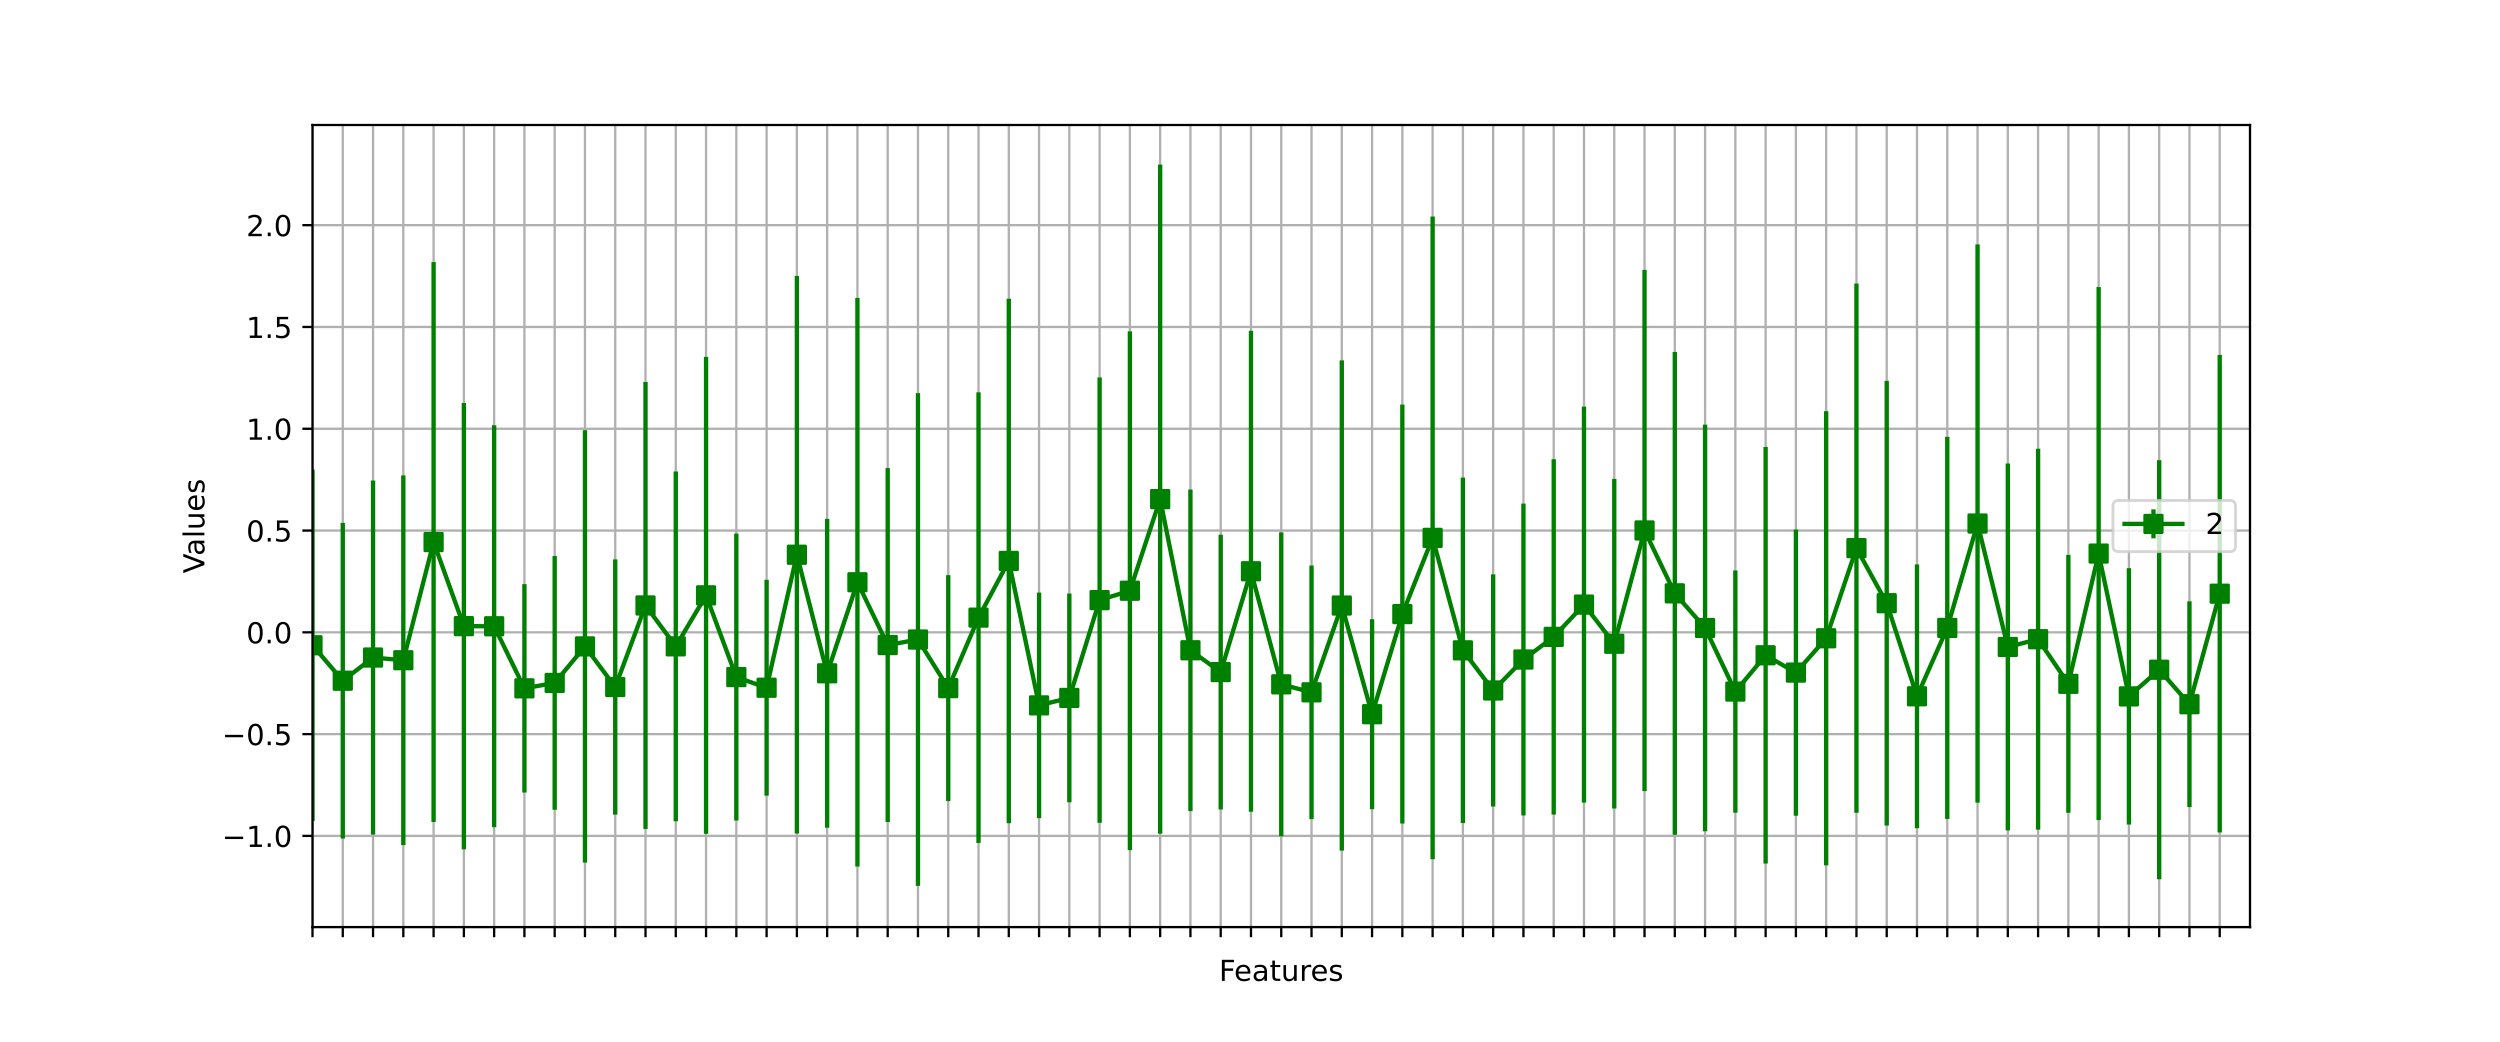 <?xml version="1.0" encoding="utf-8" standalone="no"?>
<!DOCTYPE svg PUBLIC "-//W3C//DTD SVG 1.1//EN"
  "http://www.w3.org/Graphics/SVG/1.1/DTD/svg11.dtd">
<!-- Created with matplotlib (https://matplotlib.org/) -->
<svg height="360pt" version="1.1" viewBox="0 0 864 360" width="864pt" xmlns="http://www.w3.org/2000/svg" xmlns:xlink="http://www.w3.org/1999/xlink">
 <defs>
  <style type="text/css">*{stroke-linecap:butt;stroke-linejoin:round;}</style>
 </defs>
 <g id="figure_1">
  <g id="patch_1">
   <path d="M 0 360 
L 864 360 
L 864 0 
L 0 0 
z
" style="fill:#ffffff;"/>
  </g>
  <g id="axes_1">
   <g id="patch_2">
    <path d="M 108 320.4 
L 777.6 320.4 
L 777.6 43.2 
L 108 43.2 
z
" style="fill:#ffffff;"/>
   </g>
   <g id="matplotlib.axis_1">
    <g id="xtick_1">
     <g id="line2d_1">
      <path clip-path="url(#pa541494c2a)" d="M 108 320.4 
L 108 43.2 
" style="fill:none;stroke:#b0b0b0;stroke-linecap:square;stroke-width:0.8;"/>
     </g>
     <g id="line2d_2">
      <defs>
       <path d="M 0 0 
L 0 3.5 
" id="m2382227399" style="stroke:#000000;stroke-width:0.8;"/>
      </defs>
      <g>
       <use style="stroke:#000000;stroke-width:0.8;" x="108" xlink:href="#m2382227399" y="320.4"/>
      </g>
     </g>
    </g>
    <g id="xtick_2">
     <g id="line2d_3">
      <path clip-path="url(#pa541494c2a)" d="M 118.463 320.4 
L 118.463 43.2 
" style="fill:none;stroke:#b0b0b0;stroke-linecap:square;stroke-width:0.8;"/>
     </g>
     <g id="line2d_4">
      <g>
       <use style="stroke:#000000;stroke-width:0.8;" x="118.463" xlink:href="#m2382227399" y="320.4"/>
      </g>
     </g>
    </g>
    <g id="xtick_3">
     <g id="line2d_5">
      <path clip-path="url(#pa541494c2a)" d="M 128.925 320.4 
L 128.925 43.2 
" style="fill:none;stroke:#b0b0b0;stroke-linecap:square;stroke-width:0.8;"/>
     </g>
     <g id="line2d_6">
      <g>
       <use style="stroke:#000000;stroke-width:0.8;" x="128.925" xlink:href="#m2382227399" y="320.4"/>
      </g>
     </g>
    </g>
    <g id="xtick_4">
     <g id="line2d_7">
      <path clip-path="url(#pa541494c2a)" d="M 139.387 320.4 
L 139.387 43.2 
" style="fill:none;stroke:#b0b0b0;stroke-linecap:square;stroke-width:0.8;"/>
     </g>
     <g id="line2d_8">
      <g>
       <use style="stroke:#000000;stroke-width:0.8;" x="139.387" xlink:href="#m2382227399" y="320.4"/>
      </g>
     </g>
    </g>
    <g id="xtick_5">
     <g id="line2d_9">
      <path clip-path="url(#pa541494c2a)" d="M 149.85 320.4 
L 149.85 43.2 
" style="fill:none;stroke:#b0b0b0;stroke-linecap:square;stroke-width:0.8;"/>
     </g>
     <g id="line2d_10">
      <g>
       <use style="stroke:#000000;stroke-width:0.8;" x="149.85" xlink:href="#m2382227399" y="320.4"/>
      </g>
     </g>
    </g>
    <g id="xtick_6">
     <g id="line2d_11">
      <path clip-path="url(#pa541494c2a)" d="M 160.312 320.4 
L 160.312 43.2 
" style="fill:none;stroke:#b0b0b0;stroke-linecap:square;stroke-width:0.8;"/>
     </g>
     <g id="line2d_12">
      <g>
       <use style="stroke:#000000;stroke-width:0.8;" x="160.312" xlink:href="#m2382227399" y="320.4"/>
      </g>
     </g>
    </g>
    <g id="xtick_7">
     <g id="line2d_13">
      <path clip-path="url(#pa541494c2a)" d="M 170.775 320.4 
L 170.775 43.2 
" style="fill:none;stroke:#b0b0b0;stroke-linecap:square;stroke-width:0.8;"/>
     </g>
     <g id="line2d_14">
      <g>
       <use style="stroke:#000000;stroke-width:0.8;" x="170.775" xlink:href="#m2382227399" y="320.4"/>
      </g>
     </g>
    </g>
    <g id="xtick_8">
     <g id="line2d_15">
      <path clip-path="url(#pa541494c2a)" d="M 181.238 320.4 
L 181.238 43.2 
" style="fill:none;stroke:#b0b0b0;stroke-linecap:square;stroke-width:0.8;"/>
     </g>
     <g id="line2d_16">
      <g>
       <use style="stroke:#000000;stroke-width:0.8;" x="181.238" xlink:href="#m2382227399" y="320.4"/>
      </g>
     </g>
    </g>
    <g id="xtick_9">
     <g id="line2d_17">
      <path clip-path="url(#pa541494c2a)" d="M 191.7 320.4 
L 191.7 43.2 
" style="fill:none;stroke:#b0b0b0;stroke-linecap:square;stroke-width:0.8;"/>
     </g>
     <g id="line2d_18">
      <g>
       <use style="stroke:#000000;stroke-width:0.8;" x="191.7" xlink:href="#m2382227399" y="320.4"/>
      </g>
     </g>
    </g>
    <g id="xtick_10">
     <g id="line2d_19">
      <path clip-path="url(#pa541494c2a)" d="M 202.162 320.4 
L 202.162 43.2 
" style="fill:none;stroke:#b0b0b0;stroke-linecap:square;stroke-width:0.8;"/>
     </g>
     <g id="line2d_20">
      <g>
       <use style="stroke:#000000;stroke-width:0.8;" x="202.162" xlink:href="#m2382227399" y="320.4"/>
      </g>
     </g>
    </g>
    <g id="xtick_11">
     <g id="line2d_21">
      <path clip-path="url(#pa541494c2a)" d="M 212.625 320.4 
L 212.625 43.2 
" style="fill:none;stroke:#b0b0b0;stroke-linecap:square;stroke-width:0.8;"/>
     </g>
     <g id="line2d_22">
      <g>
       <use style="stroke:#000000;stroke-width:0.8;" x="212.625" xlink:href="#m2382227399" y="320.4"/>
      </g>
     </g>
    </g>
    <g id="xtick_12">
     <g id="line2d_23">
      <path clip-path="url(#pa541494c2a)" d="M 223.088 320.4 
L 223.088 43.2 
" style="fill:none;stroke:#b0b0b0;stroke-linecap:square;stroke-width:0.8;"/>
     </g>
     <g id="line2d_24">
      <g>
       <use style="stroke:#000000;stroke-width:0.8;" x="223.088" xlink:href="#m2382227399" y="320.4"/>
      </g>
     </g>
    </g>
    <g id="xtick_13">
     <g id="line2d_25">
      <path clip-path="url(#pa541494c2a)" d="M 233.55 320.4 
L 233.55 43.2 
" style="fill:none;stroke:#b0b0b0;stroke-linecap:square;stroke-width:0.8;"/>
     </g>
     <g id="line2d_26">
      <g>
       <use style="stroke:#000000;stroke-width:0.8;" x="233.55" xlink:href="#m2382227399" y="320.4"/>
      </g>
     </g>
    </g>
    <g id="xtick_14">
     <g id="line2d_27">
      <path clip-path="url(#pa541494c2a)" d="M 244.012 320.4 
L 244.012 43.2 
" style="fill:none;stroke:#b0b0b0;stroke-linecap:square;stroke-width:0.8;"/>
     </g>
     <g id="line2d_28">
      <g>
       <use style="stroke:#000000;stroke-width:0.8;" x="244.012" xlink:href="#m2382227399" y="320.4"/>
      </g>
     </g>
    </g>
    <g id="xtick_15">
     <g id="line2d_29">
      <path clip-path="url(#pa541494c2a)" d="M 254.475 320.4 
L 254.475 43.2 
" style="fill:none;stroke:#b0b0b0;stroke-linecap:square;stroke-width:0.8;"/>
     </g>
     <g id="line2d_30">
      <g>
       <use style="stroke:#000000;stroke-width:0.8;" x="254.475" xlink:href="#m2382227399" y="320.4"/>
      </g>
     </g>
    </g>
    <g id="xtick_16">
     <g id="line2d_31">
      <path clip-path="url(#pa541494c2a)" d="M 264.938 320.4 
L 264.938 43.2 
" style="fill:none;stroke:#b0b0b0;stroke-linecap:square;stroke-width:0.8;"/>
     </g>
     <g id="line2d_32">
      <g>
       <use style="stroke:#000000;stroke-width:0.8;" x="264.938" xlink:href="#m2382227399" y="320.4"/>
      </g>
     </g>
    </g>
    <g id="xtick_17">
     <g id="line2d_33">
      <path clip-path="url(#pa541494c2a)" d="M 275.4 320.4 
L 275.4 43.2 
" style="fill:none;stroke:#b0b0b0;stroke-linecap:square;stroke-width:0.8;"/>
     </g>
     <g id="line2d_34">
      <g>
       <use style="stroke:#000000;stroke-width:0.8;" x="275.4" xlink:href="#m2382227399" y="320.4"/>
      </g>
     </g>
    </g>
    <g id="xtick_18">
     <g id="line2d_35">
      <path clip-path="url(#pa541494c2a)" d="M 285.863 320.4 
L 285.863 43.2 
" style="fill:none;stroke:#b0b0b0;stroke-linecap:square;stroke-width:0.8;"/>
     </g>
     <g id="line2d_36">
      <g>
       <use style="stroke:#000000;stroke-width:0.8;" x="285.863" xlink:href="#m2382227399" y="320.4"/>
      </g>
     </g>
    </g>
    <g id="xtick_19">
     <g id="line2d_37">
      <path clip-path="url(#pa541494c2a)" d="M 296.325 320.4 
L 296.325 43.2 
" style="fill:none;stroke:#b0b0b0;stroke-linecap:square;stroke-width:0.8;"/>
     </g>
     <g id="line2d_38">
      <g>
       <use style="stroke:#000000;stroke-width:0.8;" x="296.325" xlink:href="#m2382227399" y="320.4"/>
      </g>
     </g>
    </g>
    <g id="xtick_20">
     <g id="line2d_39">
      <path clip-path="url(#pa541494c2a)" d="M 306.788 320.4 
L 306.788 43.2 
" style="fill:none;stroke:#b0b0b0;stroke-linecap:square;stroke-width:0.8;"/>
     </g>
     <g id="line2d_40">
      <g>
       <use style="stroke:#000000;stroke-width:0.8;" x="306.788" xlink:href="#m2382227399" y="320.4"/>
      </g>
     </g>
    </g>
    <g id="xtick_21">
     <g id="line2d_41">
      <path clip-path="url(#pa541494c2a)" d="M 317.25 320.4 
L 317.25 43.2 
" style="fill:none;stroke:#b0b0b0;stroke-linecap:square;stroke-width:0.8;"/>
     </g>
     <g id="line2d_42">
      <g>
       <use style="stroke:#000000;stroke-width:0.8;" x="317.25" xlink:href="#m2382227399" y="320.4"/>
      </g>
     </g>
    </g>
    <g id="xtick_22">
     <g id="line2d_43">
      <path clip-path="url(#pa541494c2a)" d="M 327.712 320.4 
L 327.712 43.2 
" style="fill:none;stroke:#b0b0b0;stroke-linecap:square;stroke-width:0.8;"/>
     </g>
     <g id="line2d_44">
      <g>
       <use style="stroke:#000000;stroke-width:0.8;" x="327.712" xlink:href="#m2382227399" y="320.4"/>
      </g>
     </g>
    </g>
    <g id="xtick_23">
     <g id="line2d_45">
      <path clip-path="url(#pa541494c2a)" d="M 338.175 320.4 
L 338.175 43.2 
" style="fill:none;stroke:#b0b0b0;stroke-linecap:square;stroke-width:0.8;"/>
     </g>
     <g id="line2d_46">
      <g>
       <use style="stroke:#000000;stroke-width:0.8;" x="338.175" xlink:href="#m2382227399" y="320.4"/>
      </g>
     </g>
    </g>
    <g id="xtick_24">
     <g id="line2d_47">
      <path clip-path="url(#pa541494c2a)" d="M 348.637 320.4 
L 348.637 43.2 
" style="fill:none;stroke:#b0b0b0;stroke-linecap:square;stroke-width:0.8;"/>
     </g>
     <g id="line2d_48">
      <g>
       <use style="stroke:#000000;stroke-width:0.8;" x="348.637" xlink:href="#m2382227399" y="320.4"/>
      </g>
     </g>
    </g>
    <g id="xtick_25">
     <g id="line2d_49">
      <path clip-path="url(#pa541494c2a)" d="M 359.1 320.4 
L 359.1 43.2 
" style="fill:none;stroke:#b0b0b0;stroke-linecap:square;stroke-width:0.8;"/>
     </g>
     <g id="line2d_50">
      <g>
       <use style="stroke:#000000;stroke-width:0.8;" x="359.1" xlink:href="#m2382227399" y="320.4"/>
      </g>
     </g>
    </g>
    <g id="xtick_26">
     <g id="line2d_51">
      <path clip-path="url(#pa541494c2a)" d="M 369.562 320.4 
L 369.562 43.2 
" style="fill:none;stroke:#b0b0b0;stroke-linecap:square;stroke-width:0.8;"/>
     </g>
     <g id="line2d_52">
      <g>
       <use style="stroke:#000000;stroke-width:0.8;" x="369.562" xlink:href="#m2382227399" y="320.4"/>
      </g>
     </g>
    </g>
    <g id="xtick_27">
     <g id="line2d_53">
      <path clip-path="url(#pa541494c2a)" d="M 380.025 320.4 
L 380.025 43.2 
" style="fill:none;stroke:#b0b0b0;stroke-linecap:square;stroke-width:0.8;"/>
     </g>
     <g id="line2d_54">
      <g>
       <use style="stroke:#000000;stroke-width:0.8;" x="380.025" xlink:href="#m2382227399" y="320.4"/>
      </g>
     </g>
    </g>
    <g id="xtick_28">
     <g id="line2d_55">
      <path clip-path="url(#pa541494c2a)" d="M 390.488 320.4 
L 390.488 43.2 
" style="fill:none;stroke:#b0b0b0;stroke-linecap:square;stroke-width:0.8;"/>
     </g>
     <g id="line2d_56">
      <g>
       <use style="stroke:#000000;stroke-width:0.8;" x="390.488" xlink:href="#m2382227399" y="320.4"/>
      </g>
     </g>
    </g>
    <g id="xtick_29">
     <g id="line2d_57">
      <path clip-path="url(#pa541494c2a)" d="M 400.95 320.4 
L 400.95 43.2 
" style="fill:none;stroke:#b0b0b0;stroke-linecap:square;stroke-width:0.8;"/>
     </g>
     <g id="line2d_58">
      <g>
       <use style="stroke:#000000;stroke-width:0.8;" x="400.95" xlink:href="#m2382227399" y="320.4"/>
      </g>
     </g>
    </g>
    <g id="xtick_30">
     <g id="line2d_59">
      <path clip-path="url(#pa541494c2a)" d="M 411.413 320.4 
L 411.413 43.2 
" style="fill:none;stroke:#b0b0b0;stroke-linecap:square;stroke-width:0.8;"/>
     </g>
     <g id="line2d_60">
      <g>
       <use style="stroke:#000000;stroke-width:0.8;" x="411.413" xlink:href="#m2382227399" y="320.4"/>
      </g>
     </g>
    </g>
    <g id="xtick_31">
     <g id="line2d_61">
      <path clip-path="url(#pa541494c2a)" d="M 421.875 320.4 
L 421.875 43.2 
" style="fill:none;stroke:#b0b0b0;stroke-linecap:square;stroke-width:0.8;"/>
     </g>
     <g id="line2d_62">
      <g>
       <use style="stroke:#000000;stroke-width:0.8;" x="421.875" xlink:href="#m2382227399" y="320.4"/>
      </g>
     </g>
    </g>
    <g id="xtick_32">
     <g id="line2d_63">
      <path clip-path="url(#pa541494c2a)" d="M 432.337 320.4 
L 432.337 43.2 
" style="fill:none;stroke:#b0b0b0;stroke-linecap:square;stroke-width:0.8;"/>
     </g>
     <g id="line2d_64">
      <g>
       <use style="stroke:#000000;stroke-width:0.8;" x="432.337" xlink:href="#m2382227399" y="320.4"/>
      </g>
     </g>
    </g>
    <g id="xtick_33">
     <g id="line2d_65">
      <path clip-path="url(#pa541494c2a)" d="M 442.8 320.4 
L 442.8 43.2 
" style="fill:none;stroke:#b0b0b0;stroke-linecap:square;stroke-width:0.8;"/>
     </g>
     <g id="line2d_66">
      <g>
       <use style="stroke:#000000;stroke-width:0.8;" x="442.8" xlink:href="#m2382227399" y="320.4"/>
      </g>
     </g>
    </g>
    <g id="xtick_34">
     <g id="line2d_67">
      <path clip-path="url(#pa541494c2a)" d="M 453.262 320.4 
L 453.262 43.2 
" style="fill:none;stroke:#b0b0b0;stroke-linecap:square;stroke-width:0.8;"/>
     </g>
     <g id="line2d_68">
      <g>
       <use style="stroke:#000000;stroke-width:0.8;" x="453.262" xlink:href="#m2382227399" y="320.4"/>
      </g>
     </g>
    </g>
    <g id="xtick_35">
     <g id="line2d_69">
      <path clip-path="url(#pa541494c2a)" d="M 463.725 320.4 
L 463.725 43.2 
" style="fill:none;stroke:#b0b0b0;stroke-linecap:square;stroke-width:0.8;"/>
     </g>
     <g id="line2d_70">
      <g>
       <use style="stroke:#000000;stroke-width:0.8;" x="463.725" xlink:href="#m2382227399" y="320.4"/>
      </g>
     </g>
    </g>
    <g id="xtick_36">
     <g id="line2d_71">
      <path clip-path="url(#pa541494c2a)" d="M 474.188 320.4 
L 474.188 43.2 
" style="fill:none;stroke:#b0b0b0;stroke-linecap:square;stroke-width:0.8;"/>
     </g>
     <g id="line2d_72">
      <g>
       <use style="stroke:#000000;stroke-width:0.8;" x="474.188" xlink:href="#m2382227399" y="320.4"/>
      </g>
     </g>
    </g>
    <g id="xtick_37">
     <g id="line2d_73">
      <path clip-path="url(#pa541494c2a)" d="M 484.65 320.4 
L 484.65 43.2 
" style="fill:none;stroke:#b0b0b0;stroke-linecap:square;stroke-width:0.8;"/>
     </g>
     <g id="line2d_74">
      <g>
       <use style="stroke:#000000;stroke-width:0.8;" x="484.65" xlink:href="#m2382227399" y="320.4"/>
      </g>
     </g>
    </g>
    <g id="xtick_38">
     <g id="line2d_75">
      <path clip-path="url(#pa541494c2a)" d="M 495.113 320.4 
L 495.113 43.2 
" style="fill:none;stroke:#b0b0b0;stroke-linecap:square;stroke-width:0.8;"/>
     </g>
     <g id="line2d_76">
      <g>
       <use style="stroke:#000000;stroke-width:0.8;" x="495.113" xlink:href="#m2382227399" y="320.4"/>
      </g>
     </g>
    </g>
    <g id="xtick_39">
     <g id="line2d_77">
      <path clip-path="url(#pa541494c2a)" d="M 505.575 320.4 
L 505.575 43.2 
" style="fill:none;stroke:#b0b0b0;stroke-linecap:square;stroke-width:0.8;"/>
     </g>
     <g id="line2d_78">
      <g>
       <use style="stroke:#000000;stroke-width:0.8;" x="505.575" xlink:href="#m2382227399" y="320.4"/>
      </g>
     </g>
    </g>
    <g id="xtick_40">
     <g id="line2d_79">
      <path clip-path="url(#pa541494c2a)" d="M 516.038 320.4 
L 516.038 43.2 
" style="fill:none;stroke:#b0b0b0;stroke-linecap:square;stroke-width:0.8;"/>
     </g>
     <g id="line2d_80">
      <g>
       <use style="stroke:#000000;stroke-width:0.8;" x="516.038" xlink:href="#m2382227399" y="320.4"/>
      </g>
     </g>
    </g>
    <g id="xtick_41">
     <g id="line2d_81">
      <path clip-path="url(#pa541494c2a)" d="M 526.5 320.4 
L 526.5 43.2 
" style="fill:none;stroke:#b0b0b0;stroke-linecap:square;stroke-width:0.8;"/>
     </g>
     <g id="line2d_82">
      <g>
       <use style="stroke:#000000;stroke-width:0.8;" x="526.5" xlink:href="#m2382227399" y="320.4"/>
      </g>
     </g>
    </g>
    <g id="xtick_42">
     <g id="line2d_83">
      <path clip-path="url(#pa541494c2a)" d="M 536.962 320.4 
L 536.962 43.2 
" style="fill:none;stroke:#b0b0b0;stroke-linecap:square;stroke-width:0.8;"/>
     </g>
     <g id="line2d_84">
      <g>
       <use style="stroke:#000000;stroke-width:0.8;" x="536.962" xlink:href="#m2382227399" y="320.4"/>
      </g>
     </g>
    </g>
    <g id="xtick_43">
     <g id="line2d_85">
      <path clip-path="url(#pa541494c2a)" d="M 547.425 320.4 
L 547.425 43.2 
" style="fill:none;stroke:#b0b0b0;stroke-linecap:square;stroke-width:0.8;"/>
     </g>
     <g id="line2d_86">
      <g>
       <use style="stroke:#000000;stroke-width:0.8;" x="547.425" xlink:href="#m2382227399" y="320.4"/>
      </g>
     </g>
    </g>
    <g id="xtick_44">
     <g id="line2d_87">
      <path clip-path="url(#pa541494c2a)" d="M 557.888 320.4 
L 557.888 43.2 
" style="fill:none;stroke:#b0b0b0;stroke-linecap:square;stroke-width:0.8;"/>
     </g>
     <g id="line2d_88">
      <g>
       <use style="stroke:#000000;stroke-width:0.8;" x="557.888" xlink:href="#m2382227399" y="320.4"/>
      </g>
     </g>
    </g>
    <g id="xtick_45">
     <g id="line2d_89">
      <path clip-path="url(#pa541494c2a)" d="M 568.35 320.4 
L 568.35 43.2 
" style="fill:none;stroke:#b0b0b0;stroke-linecap:square;stroke-width:0.8;"/>
     </g>
     <g id="line2d_90">
      <g>
       <use style="stroke:#000000;stroke-width:0.8;" x="568.35" xlink:href="#m2382227399" y="320.4"/>
      </g>
     </g>
    </g>
    <g id="xtick_46">
     <g id="line2d_91">
      <path clip-path="url(#pa541494c2a)" d="M 578.812 320.4 
L 578.812 43.2 
" style="fill:none;stroke:#b0b0b0;stroke-linecap:square;stroke-width:0.8;"/>
     </g>
     <g id="line2d_92">
      <g>
       <use style="stroke:#000000;stroke-width:0.8;" x="578.812" xlink:href="#m2382227399" y="320.4"/>
      </g>
     </g>
    </g>
    <g id="xtick_47">
     <g id="line2d_93">
      <path clip-path="url(#pa541494c2a)" d="M 589.275 320.4 
L 589.275 43.2 
" style="fill:none;stroke:#b0b0b0;stroke-linecap:square;stroke-width:0.8;"/>
     </g>
     <g id="line2d_94">
      <g>
       <use style="stroke:#000000;stroke-width:0.8;" x="589.275" xlink:href="#m2382227399" y="320.4"/>
      </g>
     </g>
    </g>
    <g id="xtick_48">
     <g id="line2d_95">
      <path clip-path="url(#pa541494c2a)" d="M 599.737 320.4 
L 599.737 43.2 
" style="fill:none;stroke:#b0b0b0;stroke-linecap:square;stroke-width:0.8;"/>
     </g>
     <g id="line2d_96">
      <g>
       <use style="stroke:#000000;stroke-width:0.8;" x="599.737" xlink:href="#m2382227399" y="320.4"/>
      </g>
     </g>
    </g>
    <g id="xtick_49">
     <g id="line2d_97">
      <path clip-path="url(#pa541494c2a)" d="M 610.2 320.4 
L 610.2 43.2 
" style="fill:none;stroke:#b0b0b0;stroke-linecap:square;stroke-width:0.8;"/>
     </g>
     <g id="line2d_98">
      <g>
       <use style="stroke:#000000;stroke-width:0.8;" x="610.2" xlink:href="#m2382227399" y="320.4"/>
      </g>
     </g>
    </g>
    <g id="xtick_50">
     <g id="line2d_99">
      <path clip-path="url(#pa541494c2a)" d="M 620.663 320.4 
L 620.663 43.2 
" style="fill:none;stroke:#b0b0b0;stroke-linecap:square;stroke-width:0.8;"/>
     </g>
     <g id="line2d_100">
      <g>
       <use style="stroke:#000000;stroke-width:0.8;" x="620.663" xlink:href="#m2382227399" y="320.4"/>
      </g>
     </g>
    </g>
    <g id="xtick_51">
     <g id="line2d_101">
      <path clip-path="url(#pa541494c2a)" d="M 631.125 320.4 
L 631.125 43.2 
" style="fill:none;stroke:#b0b0b0;stroke-linecap:square;stroke-width:0.8;"/>
     </g>
     <g id="line2d_102">
      <g>
       <use style="stroke:#000000;stroke-width:0.8;" x="631.125" xlink:href="#m2382227399" y="320.4"/>
      </g>
     </g>
    </g>
    <g id="xtick_52">
     <g id="line2d_103">
      <path clip-path="url(#pa541494c2a)" d="M 641.587 320.4 
L 641.587 43.2 
" style="fill:none;stroke:#b0b0b0;stroke-linecap:square;stroke-width:0.8;"/>
     </g>
     <g id="line2d_104">
      <g>
       <use style="stroke:#000000;stroke-width:0.8;" x="641.587" xlink:href="#m2382227399" y="320.4"/>
      </g>
     </g>
    </g>
    <g id="xtick_53">
     <g id="line2d_105">
      <path clip-path="url(#pa541494c2a)" d="M 652.05 320.4 
L 652.05 43.2 
" style="fill:none;stroke:#b0b0b0;stroke-linecap:square;stroke-width:0.8;"/>
     </g>
     <g id="line2d_106">
      <g>
       <use style="stroke:#000000;stroke-width:0.8;" x="652.05" xlink:href="#m2382227399" y="320.4"/>
      </g>
     </g>
    </g>
    <g id="xtick_54">
     <g id="line2d_107">
      <path clip-path="url(#pa541494c2a)" d="M 662.513 320.4 
L 662.513 43.2 
" style="fill:none;stroke:#b0b0b0;stroke-linecap:square;stroke-width:0.8;"/>
     </g>
     <g id="line2d_108">
      <g>
       <use style="stroke:#000000;stroke-width:0.8;" x="662.513" xlink:href="#m2382227399" y="320.4"/>
      </g>
     </g>
    </g>
    <g id="xtick_55">
     <g id="line2d_109">
      <path clip-path="url(#pa541494c2a)" d="M 672.975 320.4 
L 672.975 43.2 
" style="fill:none;stroke:#b0b0b0;stroke-linecap:square;stroke-width:0.8;"/>
     </g>
     <g id="line2d_110">
      <g>
       <use style="stroke:#000000;stroke-width:0.8;" x="672.975" xlink:href="#m2382227399" y="320.4"/>
      </g>
     </g>
    </g>
    <g id="xtick_56">
     <g id="line2d_111">
      <path clip-path="url(#pa541494c2a)" d="M 683.438 320.4 
L 683.438 43.2 
" style="fill:none;stroke:#b0b0b0;stroke-linecap:square;stroke-width:0.8;"/>
     </g>
     <g id="line2d_112">
      <g>
       <use style="stroke:#000000;stroke-width:0.8;" x="683.438" xlink:href="#m2382227399" y="320.4"/>
      </g>
     </g>
    </g>
    <g id="xtick_57">
     <g id="line2d_113">
      <path clip-path="url(#pa541494c2a)" d="M 693.9 320.4 
L 693.9 43.2 
" style="fill:none;stroke:#b0b0b0;stroke-linecap:square;stroke-width:0.8;"/>
     </g>
     <g id="line2d_114">
      <g>
       <use style="stroke:#000000;stroke-width:0.8;" x="693.9" xlink:href="#m2382227399" y="320.4"/>
      </g>
     </g>
    </g>
    <g id="xtick_58">
     <g id="line2d_115">
      <path clip-path="url(#pa541494c2a)" d="M 704.362 320.4 
L 704.362 43.2 
" style="fill:none;stroke:#b0b0b0;stroke-linecap:square;stroke-width:0.8;"/>
     </g>
     <g id="line2d_116">
      <g>
       <use style="stroke:#000000;stroke-width:0.8;" x="704.362" xlink:href="#m2382227399" y="320.4"/>
      </g>
     </g>
    </g>
    <g id="xtick_59">
     <g id="line2d_117">
      <path clip-path="url(#pa541494c2a)" d="M 714.825 320.4 
L 714.825 43.2 
" style="fill:none;stroke:#b0b0b0;stroke-linecap:square;stroke-width:0.8;"/>
     </g>
     <g id="line2d_118">
      <g>
       <use style="stroke:#000000;stroke-width:0.8;" x="714.825" xlink:href="#m2382227399" y="320.4"/>
      </g>
     </g>
    </g>
    <g id="xtick_60">
     <g id="line2d_119">
      <path clip-path="url(#pa541494c2a)" d="M 725.288 320.4 
L 725.288 43.2 
" style="fill:none;stroke:#b0b0b0;stroke-linecap:square;stroke-width:0.8;"/>
     </g>
     <g id="line2d_120">
      <g>
       <use style="stroke:#000000;stroke-width:0.8;" x="725.288" xlink:href="#m2382227399" y="320.4"/>
      </g>
     </g>
    </g>
    <g id="xtick_61">
     <g id="line2d_121">
      <path clip-path="url(#pa541494c2a)" d="M 735.75 320.4 
L 735.75 43.2 
" style="fill:none;stroke:#b0b0b0;stroke-linecap:square;stroke-width:0.8;"/>
     </g>
     <g id="line2d_122">
      <g>
       <use style="stroke:#000000;stroke-width:0.8;" x="735.75" xlink:href="#m2382227399" y="320.4"/>
      </g>
     </g>
    </g>
    <g id="xtick_62">
     <g id="line2d_123">
      <path clip-path="url(#pa541494c2a)" d="M 746.212 320.4 
L 746.212 43.2 
" style="fill:none;stroke:#b0b0b0;stroke-linecap:square;stroke-width:0.8;"/>
     </g>
     <g id="line2d_124">
      <g>
       <use style="stroke:#000000;stroke-width:0.8;" x="746.212" xlink:href="#m2382227399" y="320.4"/>
      </g>
     </g>
    </g>
    <g id="xtick_63">
     <g id="line2d_125">
      <path clip-path="url(#pa541494c2a)" d="M 756.675 320.4 
L 756.675 43.2 
" style="fill:none;stroke:#b0b0b0;stroke-linecap:square;stroke-width:0.8;"/>
     </g>
     <g id="line2d_126">
      <g>
       <use style="stroke:#000000;stroke-width:0.8;" x="756.675" xlink:href="#m2382227399" y="320.4"/>
      </g>
     </g>
    </g>
    <g id="xtick_64">
     <g id="line2d_127">
      <path clip-path="url(#pa541494c2a)" d="M 767.138 320.4 
L 767.138 43.2 
" style="fill:none;stroke:#b0b0b0;stroke-linecap:square;stroke-width:0.8;"/>
     </g>
     <g id="line2d_128">
      <g>
       <use style="stroke:#000000;stroke-width:0.8;" x="767.138" xlink:href="#m2382227399" y="320.4"/>
      </g>
     </g>
    </g>
    <g id="text_1">
     <!-- Features -->
     <g transform="translate(421.305 338.998)scale(0.1 -0.1)">
      <defs>
       <path d="M 9.812 72.906 
L 51.703 72.906 
L 51.703 64.594 
L 19.672 64.594 
L 19.672 43.109 
L 48.578 43.109 
L 48.578 34.812 
L 19.672 34.812 
L 19.672 0 
L 9.812 0 
z
" id="DejaVuSans-70"/>
       <path d="M 56.203 29.594 
L 56.203 25.203 
L 14.891 25.203 
Q 15.484 15.922 20.484 11.062 
Q 25.484 6.203 34.422 6.203 
Q 39.594 6.203 44.453 7.469 
Q 49.312 8.734 54.109 11.281 
L 54.109 2.781 
Q 49.266 0.734 44.188 -0.344 
Q 39.109 -1.422 33.891 -1.422 
Q 20.797 -1.422 13.156 6.188 
Q 5.516 13.812 5.516 26.812 
Q 5.516 40.234 12.766 48.109 
Q 20.016 56 32.328 56 
Q 43.359 56 49.781 48.891 
Q 56.203 41.797 56.203 29.594 
z
M 47.219 32.234 
Q 47.125 39.594 43.094 43.984 
Q 39.062 48.391 32.422 48.391 
Q 24.906 48.391 20.391 44.141 
Q 15.875 39.891 15.188 32.172 
z
" id="DejaVuSans-101"/>
       <path d="M 34.281 27.484 
Q 23.391 27.484 19.188 25 
Q 14.984 22.516 14.984 16.5 
Q 14.984 11.719 18.141 8.906 
Q 21.297 6.109 26.703 6.109 
Q 34.188 6.109 38.703 11.406 
Q 43.219 16.703 43.219 25.484 
L 43.219 27.484 
z
M 52.203 31.203 
L 52.203 0 
L 43.219 0 
L 43.219 8.297 
Q 40.141 3.328 35.547 0.953 
Q 30.953 -1.422 24.312 -1.422 
Q 15.922 -1.422 10.953 3.297 
Q 6 8.016 6 15.922 
Q 6 25.141 12.172 29.828 
Q 18.359 34.516 30.609 34.516 
L 43.219 34.516 
L 43.219 35.406 
Q 43.219 41.609 39.141 45 
Q 35.062 48.391 27.688 48.391 
Q 23 48.391 18.547 47.266 
Q 14.109 46.141 10.016 43.891 
L 10.016 52.203 
Q 14.938 54.109 19.578 55.047 
Q 24.219 56 28.609 56 
Q 40.484 56 46.344 49.844 
Q 52.203 43.703 52.203 31.203 
z
" id="DejaVuSans-97"/>
       <path d="M 18.312 70.219 
L 18.312 54.688 
L 36.812 54.688 
L 36.812 47.703 
L 18.312 47.703 
L 18.312 18.016 
Q 18.312 11.328 20.141 9.422 
Q 21.969 7.516 27.594 7.516 
L 36.812 7.516 
L 36.812 0 
L 27.594 0 
Q 17.188 0 13.234 3.875 
Q 9.281 7.766 9.281 18.016 
L 9.281 47.703 
L 2.688 47.703 
L 2.688 54.688 
L 9.281 54.688 
L 9.281 70.219 
z
" id="DejaVuSans-116"/>
       <path d="M 8.5 21.578 
L 8.5 54.688 
L 17.484 54.688 
L 17.484 21.922 
Q 17.484 14.156 20.5 10.266 
Q 23.531 6.391 29.594 6.391 
Q 36.859 6.391 41.078 11.031 
Q 45.312 15.672 45.312 23.688 
L 45.312 54.688 
L 54.297 54.688 
L 54.297 0 
L 45.312 0 
L 45.312 8.406 
Q 42.047 3.422 37.719 1 
Q 33.406 -1.422 27.688 -1.422 
Q 18.266 -1.422 13.375 4.438 
Q 8.5 10.297 8.5 21.578 
z
M 31.109 56 
z
" id="DejaVuSans-117"/>
       <path d="M 41.109 46.297 
Q 39.594 47.172 37.812 47.578 
Q 36.031 48 33.891 48 
Q 26.266 48 22.188 43.047 
Q 18.109 38.094 18.109 28.812 
L 18.109 0 
L 9.078 0 
L 9.078 54.688 
L 18.109 54.688 
L 18.109 46.188 
Q 20.953 51.172 25.484 53.578 
Q 30.031 56 36.531 56 
Q 37.453 56 38.578 55.875 
Q 39.703 55.766 41.062 55.516 
z
" id="DejaVuSans-114"/>
       <path d="M 44.281 53.078 
L 44.281 44.578 
Q 40.484 46.531 36.375 47.5 
Q 32.281 48.484 27.875 48.484 
Q 21.188 48.484 17.844 46.438 
Q 14.5 44.391 14.5 40.281 
Q 14.5 37.156 16.891 35.375 
Q 19.281 33.594 26.516 31.984 
L 29.594 31.297 
Q 39.156 29.25 43.188 25.516 
Q 47.219 21.781 47.219 15.094 
Q 47.219 7.469 41.188 3.016 
Q 35.156 -1.422 24.609 -1.422 
Q 20.219 -1.422 15.453 -0.562 
Q 10.688 0.297 5.422 2 
L 5.422 11.281 
Q 10.406 8.688 15.234 7.391 
Q 20.062 6.109 24.812 6.109 
Q 31.156 6.109 34.562 8.281 
Q 37.984 10.453 37.984 14.406 
Q 37.984 18.062 35.516 20.016 
Q 33.062 21.969 24.703 23.781 
L 21.578 24.516 
Q 13.234 26.266 9.516 29.906 
Q 5.812 33.547 5.812 39.891 
Q 5.812 47.609 11.281 51.797 
Q 16.75 56 26.812 56 
Q 31.781 56 36.172 55.266 
Q 40.578 54.547 44.281 53.078 
z
" id="DejaVuSans-115"/>
      </defs>
      <use xlink:href="#DejaVuSans-70"/>
      <use x="52.02" xlink:href="#DejaVuSans-101"/>
      <use x="113.543" xlink:href="#DejaVuSans-97"/>
      <use x="174.822" xlink:href="#DejaVuSans-116"/>
      <use x="214.031" xlink:href="#DejaVuSans-117"/>
      <use x="277.41" xlink:href="#DejaVuSans-114"/>
      <use x="316.273" xlink:href="#DejaVuSans-101"/>
      <use x="377.797" xlink:href="#DejaVuSans-115"/>
     </g>
    </g>
   </g>
   <g id="matplotlib.axis_2">
    <g id="ytick_1">
     <g id="line2d_129">
      <path clip-path="url(#pa541494c2a)" d="M 108 288.893 
L 777.6 288.893 
" style="fill:none;stroke:#b0b0b0;stroke-linecap:square;stroke-width:0.8;"/>
     </g>
     <g id="line2d_130">
      <defs>
       <path d="M 0 0 
L -3.5 0 
" id="m538f0e09ec" style="stroke:#000000;stroke-width:0.8;"/>
      </defs>
      <g>
       <use style="stroke:#000000;stroke-width:0.8;" x="108" xlink:href="#m538f0e09ec" y="288.893"/>
      </g>
     </g>
     <g id="text_2">
      <!-- −1.0 -->
      <g transform="translate(76.717 292.693)scale(0.1 -0.1)">
       <defs>
        <path d="M 10.594 35.5 
L 73.188 35.5 
L 73.188 27.203 
L 10.594 27.203 
z
" id="DejaVuSans-8722"/>
        <path d="M 12.406 8.297 
L 28.516 8.297 
L 28.516 63.922 
L 10.984 60.406 
L 10.984 69.391 
L 28.422 72.906 
L 38.281 72.906 
L 38.281 8.297 
L 54.391 8.297 
L 54.391 0 
L 12.406 0 
z
" id="DejaVuSans-49"/>
        <path d="M 10.688 12.406 
L 21 12.406 
L 21 0 
L 10.688 0 
z
" id="DejaVuSans-46"/>
        <path d="M 31.781 66.406 
Q 24.172 66.406 20.328 58.906 
Q 16.5 51.422 16.5 36.375 
Q 16.5 21.391 20.328 13.891 
Q 24.172 6.391 31.781 6.391 
Q 39.453 6.391 43.281 13.891 
Q 47.125 21.391 47.125 36.375 
Q 47.125 51.422 43.281 58.906 
Q 39.453 66.406 31.781 66.406 
z
M 31.781 74.219 
Q 44.047 74.219 50.516 64.516 
Q 56.984 54.828 56.984 36.375 
Q 56.984 17.969 50.516 8.266 
Q 44.047 -1.422 31.781 -1.422 
Q 19.531 -1.422 13.062 8.266 
Q 6.594 17.969 6.594 36.375 
Q 6.594 54.828 13.062 64.516 
Q 19.531 74.219 31.781 74.219 
z
" id="DejaVuSans-48"/>
       </defs>
       <use xlink:href="#DejaVuSans-8722"/>
       <use x="83.789" xlink:href="#DejaVuSans-49"/>
       <use x="147.412" xlink:href="#DejaVuSans-46"/>
       <use x="179.199" xlink:href="#DejaVuSans-48"/>
      </g>
     </g>
    </g>
    <g id="ytick_2">
     <g id="line2d_131">
      <path clip-path="url(#pa541494c2a)" d="M 108 253.715 
L 777.6 253.715 
" style="fill:none;stroke:#b0b0b0;stroke-linecap:square;stroke-width:0.8;"/>
     </g>
     <g id="line2d_132">
      <g>
       <use style="stroke:#000000;stroke-width:0.8;" x="108" xlink:href="#m538f0e09ec" y="253.715"/>
      </g>
     </g>
     <g id="text_3">
      <!-- −0.5 -->
      <g transform="translate(76.717 257.514)scale(0.1 -0.1)">
       <defs>
        <path d="M 10.797 72.906 
L 49.516 72.906 
L 49.516 64.594 
L 19.828 64.594 
L 19.828 46.734 
Q 21.969 47.469 24.109 47.828 
Q 26.266 48.188 28.422 48.188 
Q 40.625 48.188 47.75 41.5 
Q 54.891 34.812 54.891 23.391 
Q 54.891 11.625 47.562 5.094 
Q 40.234 -1.422 26.906 -1.422 
Q 22.312 -1.422 17.547 -0.641 
Q 12.797 0.141 7.719 1.703 
L 7.719 11.625 
Q 12.109 9.234 16.797 8.062 
Q 21.484 6.891 26.703 6.891 
Q 35.156 6.891 40.078 11.328 
Q 45.016 15.766 45.016 23.391 
Q 45.016 31 40.078 35.438 
Q 35.156 39.891 26.703 39.891 
Q 22.75 39.891 18.812 39.016 
Q 14.891 38.141 10.797 36.281 
z
" id="DejaVuSans-53"/>
       </defs>
       <use xlink:href="#DejaVuSans-8722"/>
       <use x="83.789" xlink:href="#DejaVuSans-48"/>
       <use x="147.412" xlink:href="#DejaVuSans-46"/>
       <use x="179.199" xlink:href="#DejaVuSans-53"/>
      </g>
     </g>
    </g>
    <g id="ytick_3">
     <g id="line2d_133">
      <path clip-path="url(#pa541494c2a)" d="M 108 218.536 
L 777.6 218.536 
" style="fill:none;stroke:#b0b0b0;stroke-linecap:square;stroke-width:0.8;"/>
     </g>
     <g id="line2d_134">
      <g>
       <use style="stroke:#000000;stroke-width:0.8;" x="108" xlink:href="#m538f0e09ec" y="218.536"/>
      </g>
     </g>
     <g id="text_4">
      <!-- 0.0 -->
      <g transform="translate(85.097 222.335)scale(0.1 -0.1)">
       <use xlink:href="#DejaVuSans-48"/>
       <use x="63.623" xlink:href="#DejaVuSans-46"/>
       <use x="95.41" xlink:href="#DejaVuSans-48"/>
      </g>
     </g>
    </g>
    <g id="ytick_4">
     <g id="line2d_135">
      <path clip-path="url(#pa541494c2a)" d="M 108 183.358 
L 777.6 183.358 
" style="fill:none;stroke:#b0b0b0;stroke-linecap:square;stroke-width:0.8;"/>
     </g>
     <g id="line2d_136">
      <g>
       <use style="stroke:#000000;stroke-width:0.8;" x="108" xlink:href="#m538f0e09ec" y="183.358"/>
      </g>
     </g>
     <g id="text_5">
      <!-- 0.5 -->
      <g transform="translate(85.097 187.157)scale(0.1 -0.1)">
       <use xlink:href="#DejaVuSans-48"/>
       <use x="63.623" xlink:href="#DejaVuSans-46"/>
       <use x="95.41" xlink:href="#DejaVuSans-53"/>
      </g>
     </g>
    </g>
    <g id="ytick_5">
     <g id="line2d_137">
      <path clip-path="url(#pa541494c2a)" d="M 108 148.179 
L 777.6 148.179 
" style="fill:none;stroke:#b0b0b0;stroke-linecap:square;stroke-width:0.8;"/>
     </g>
     <g id="line2d_138">
      <g>
       <use style="stroke:#000000;stroke-width:0.8;" x="108" xlink:href="#m538f0e09ec" y="148.179"/>
      </g>
     </g>
     <g id="text_6">
      <!-- 1.0 -->
      <g transform="translate(85.097 151.978)scale(0.1 -0.1)">
       <use xlink:href="#DejaVuSans-49"/>
       <use x="63.623" xlink:href="#DejaVuSans-46"/>
       <use x="95.41" xlink:href="#DejaVuSans-48"/>
      </g>
     </g>
    </g>
    <g id="ytick_6">
     <g id="line2d_139">
      <path clip-path="url(#pa541494c2a)" d="M 108 113 
L 777.6 113 
" style="fill:none;stroke:#b0b0b0;stroke-linecap:square;stroke-width:0.8;"/>
     </g>
     <g id="line2d_140">
      <g>
       <use style="stroke:#000000;stroke-width:0.8;" x="108" xlink:href="#m538f0e09ec" y="113"/>
      </g>
     </g>
     <g id="text_7">
      <!-- 1.5 -->
      <g transform="translate(85.097 116.799)scale(0.1 -0.1)">
       <use xlink:href="#DejaVuSans-49"/>
       <use x="63.623" xlink:href="#DejaVuSans-46"/>
       <use x="95.41" xlink:href="#DejaVuSans-53"/>
      </g>
     </g>
    </g>
    <g id="ytick_7">
     <g id="line2d_141">
      <path clip-path="url(#pa541494c2a)" d="M 108 77.822 
L 777.6 77.822 
" style="fill:none;stroke:#b0b0b0;stroke-linecap:square;stroke-width:0.8;"/>
     </g>
     <g id="line2d_142">
      <g>
       <use style="stroke:#000000;stroke-width:0.8;" x="108" xlink:href="#m538f0e09ec" y="77.822"/>
      </g>
     </g>
     <g id="text_8">
      <!-- 2.0 -->
      <g transform="translate(85.097 81.621)scale(0.1 -0.1)">
       <defs>
        <path d="M 19.188 8.297 
L 53.609 8.297 
L 53.609 0 
L 7.328 0 
L 7.328 8.297 
Q 12.938 14.109 22.625 23.891 
Q 32.328 33.688 34.812 36.531 
Q 39.547 41.844 41.422 45.531 
Q 43.312 49.219 43.312 52.781 
Q 43.312 58.594 39.234 62.25 
Q 35.156 65.922 28.609 65.922 
Q 23.969 65.922 18.812 64.312 
Q 13.672 62.703 7.812 59.422 
L 7.812 69.391 
Q 13.766 71.781 18.938 73 
Q 24.125 74.219 28.422 74.219 
Q 39.75 74.219 46.484 68.547 
Q 53.219 62.891 53.219 53.422 
Q 53.219 48.922 51.531 44.891 
Q 49.859 40.875 45.406 35.406 
Q 44.188 33.984 37.641 27.219 
Q 31.109 20.453 19.188 8.297 
z
" id="DejaVuSans-50"/>
       </defs>
       <use xlink:href="#DejaVuSans-50"/>
       <use x="63.623" xlink:href="#DejaVuSans-46"/>
       <use x="95.41" xlink:href="#DejaVuSans-48"/>
      </g>
     </g>
    </g>
    <g id="text_9">
     <!-- Values -->
     <g transform="translate(70.638 198.136)rotate(-90)scale(0.1 -0.1)">
      <defs>
       <path d="M 28.609 0 
L 0.781 72.906 
L 11.078 72.906 
L 34.188 11.531 
L 57.328 72.906 
L 67.578 72.906 
L 39.797 0 
z
" id="DejaVuSans-86"/>
       <path d="M 9.422 75.984 
L 18.406 75.984 
L 18.406 0 
L 9.422 0 
z
" id="DejaVuSans-108"/>
      </defs>
      <use xlink:href="#DejaVuSans-86"/>
      <use x="60.658" xlink:href="#DejaVuSans-97"/>
      <use x="121.938" xlink:href="#DejaVuSans-108"/>
      <use x="149.721" xlink:href="#DejaVuSans-117"/>
      <use x="213.1" xlink:href="#DejaVuSans-101"/>
      <use x="274.623" xlink:href="#DejaVuSans-115"/>
     </g>
    </g>
   </g>
   <g id="LineCollection_1">
    <path clip-path="url(#pa541494c2a)" d="M 108 283.727 
L 108 162.282 
" style="fill:none;stroke:#008000;stroke-width:1.5;"/>
    <path clip-path="url(#pa541494c2a)" d="M 118.463 289.786 
L 118.463 180.727 
" style="fill:none;stroke:#008000;stroke-width:1.5;"/>
    <path clip-path="url(#pa541494c2a)" d="M 128.925 288.433 
L 128.925 166.062 
" style="fill:none;stroke:#008000;stroke-width:1.5;"/>
    <path clip-path="url(#pa541494c2a)" d="M 139.387 292.063 
L 139.387 164.293 
" style="fill:none;stroke:#008000;stroke-width:1.5;"/>
    <path clip-path="url(#pa541494c2a)" d="M 149.85 284.08 
L 149.85 90.581 
" style="fill:none;stroke:#008000;stroke-width:1.5;"/>
    <path clip-path="url(#pa541494c2a)" d="M 160.312 293.525 
L 160.312 139.272 
" style="fill:none;stroke:#008000;stroke-width:1.5;"/>
    <path clip-path="url(#pa541494c2a)" d="M 170.775 285.887 
L 170.775 146.982 
" style="fill:none;stroke:#008000;stroke-width:1.5;"/>
    <path clip-path="url(#pa541494c2a)" d="M 181.238 273.894 
L 181.238 201.884 
" style="fill:none;stroke:#008000;stroke-width:1.5;"/>
    <path clip-path="url(#pa541494c2a)" d="M 191.7 279.876 
L 191.7 192.161 
" style="fill:none;stroke:#008000;stroke-width:1.5;"/>
    <path clip-path="url(#pa541494c2a)" d="M 202.162 298.119 
L 202.162 148.681 
" style="fill:none;stroke:#008000;stroke-width:1.5;"/>
    <path clip-path="url(#pa541494c2a)" d="M 212.625 281.547 
L 212.625 193.334 
" style="fill:none;stroke:#008000;stroke-width:1.5;"/>
    <path clip-path="url(#pa541494c2a)" d="M 223.088 286.49 
L 223.088 132.011 
" style="fill:none;stroke:#008000;stroke-width:1.5;"/>
    <path clip-path="url(#pa541494c2a)" d="M 233.55 283.83 
L 233.55 162.936 
" style="fill:none;stroke:#008000;stroke-width:1.5;"/>
    <path clip-path="url(#pa541494c2a)" d="M 244.012 288.166 
L 244.012 123.342 
" style="fill:none;stroke:#008000;stroke-width:1.5;"/>
    <path clip-path="url(#pa541494c2a)" d="M 254.475 283.588 
L 254.475 184.421 
" style="fill:none;stroke:#008000;stroke-width:1.5;"/>
    <path clip-path="url(#pa541494c2a)" d="M 264.938 274.988 
L 264.938 200.384 
" style="fill:none;stroke:#008000;stroke-width:1.5;"/>
    <path clip-path="url(#pa541494c2a)" d="M 275.4 288.081 
L 275.4 95.363 
" style="fill:none;stroke:#008000;stroke-width:1.5;"/>
    <path clip-path="url(#pa541494c2a)" d="M 285.863 286.073 
L 285.863 179.312 
" style="fill:none;stroke:#008000;stroke-width:1.5;"/>
    <path clip-path="url(#pa541494c2a)" d="M 296.325 299.476 
L 296.325 102.963 
" style="fill:none;stroke:#008000;stroke-width:1.5;"/>
    <path clip-path="url(#pa541494c2a)" d="M 306.788 284.099 
L 306.788 161.774 
" style="fill:none;stroke:#008000;stroke-width:1.5;"/>
    <path clip-path="url(#pa541494c2a)" d="M 317.25 306.164 
L 317.25 135.875 
" style="fill:none;stroke:#008000;stroke-width:1.5;"/>
    <path clip-path="url(#pa541494c2a)" d="M 327.712 276.859 
L 327.712 198.761 
" style="fill:none;stroke:#008000;stroke-width:1.5;"/>
    <path clip-path="url(#pa541494c2a)" d="M 338.175 291.316 
L 338.175 135.587 
" style="fill:none;stroke:#008000;stroke-width:1.5;"/>
    <path clip-path="url(#pa541494c2a)" d="M 348.637 284.491 
L 348.637 103.235 
" style="fill:none;stroke:#008000;stroke-width:1.5;"/>
    <path clip-path="url(#pa541494c2a)" d="M 359.1 282.752 
L 359.1 204.796 
" style="fill:none;stroke:#008000;stroke-width:1.5;"/>
    <path clip-path="url(#pa541494c2a)" d="M 369.562 277.266 
L 369.562 205.122 
" style="fill:none;stroke:#008000;stroke-width:1.5;"/>
    <path clip-path="url(#pa541494c2a)" d="M 380.025 284.367 
L 380.025 130.444 
" style="fill:none;stroke:#008000;stroke-width:1.5;"/>
    <path clip-path="url(#pa541494c2a)" d="M 390.488 293.795 
L 390.488 114.508 
" style="fill:none;stroke:#008000;stroke-width:1.5;"/>
    <path clip-path="url(#pa541494c2a)" d="M 400.95 288.112 
L 400.95 56.879 
" style="fill:none;stroke:#008000;stroke-width:1.5;"/>
    <path clip-path="url(#pa541494c2a)" d="M 411.413 280.298 
L 411.413 169.176 
" style="fill:none;stroke:#008000;stroke-width:1.5;"/>
    <path clip-path="url(#pa541494c2a)" d="M 421.875 279.754 
L 421.875 184.793 
" style="fill:none;stroke:#008000;stroke-width:1.5;"/>
    <path clip-path="url(#pa541494c2a)" d="M 432.337 280.539 
L 432.337 114.335 
" style="fill:none;stroke:#008000;stroke-width:1.5;"/>
    <path clip-path="url(#pa541494c2a)" d="M 442.8 289.024 
L 442.8 183.993 
" style="fill:none;stroke:#008000;stroke-width:1.5;"/>
    <path clip-path="url(#pa541494c2a)" d="M 453.262 283.078 
L 453.262 195.456 
" style="fill:none;stroke:#008000;stroke-width:1.5;"/>
    <path clip-path="url(#pa541494c2a)" d="M 463.725 293.968 
L 463.725 124.562 
" style="fill:none;stroke:#008000;stroke-width:1.5;"/>
    <path clip-path="url(#pa541494c2a)" d="M 474.188 279.66 
L 474.188 214 
" style="fill:none;stroke:#008000;stroke-width:1.5;"/>
    <path clip-path="url(#pa541494c2a)" d="M 484.65 284.608 
L 484.65 139.841 
" style="fill:none;stroke:#008000;stroke-width:1.5;"/>
    <path clip-path="url(#pa541494c2a)" d="M 495.113 296.947 
L 495.113 74.84 
" style="fill:none;stroke:#008000;stroke-width:1.5;"/>
    <path clip-path="url(#pa541494c2a)" d="M 505.575 284.456 
L 505.575 165.069 
" style="fill:none;stroke:#008000;stroke-width:1.5;"/>
    <path clip-path="url(#pa541494c2a)" d="M 516.038 278.739 
L 516.038 198.5 
" style="fill:none;stroke:#008000;stroke-width:1.5;"/>
    <path clip-path="url(#pa541494c2a)" d="M 526.5 281.826 
L 526.5 174.034 
" style="fill:none;stroke:#008000;stroke-width:1.5;"/>
    <path clip-path="url(#pa541494c2a)" d="M 536.962 281.523 
L 536.962 158.693 
" style="fill:none;stroke:#008000;stroke-width:1.5;"/>
    <path clip-path="url(#pa541494c2a)" d="M 547.425 277.375 
L 547.425 140.537 
" style="fill:none;stroke:#008000;stroke-width:1.5;"/>
    <path clip-path="url(#pa541494c2a)" d="M 557.888 279.425 
L 557.888 165.516 
" style="fill:none;stroke:#008000;stroke-width:1.5;"/>
    <path clip-path="url(#pa541494c2a)" d="M 568.35 273.4 
L 568.35 93.256 
" style="fill:none;stroke:#008000;stroke-width:1.5;"/>
    <path clip-path="url(#pa541494c2a)" d="M 578.812 288.507 
L 578.812 121.62 
" style="fill:none;stroke:#008000;stroke-width:1.5;"/>
    <path clip-path="url(#pa541494c2a)" d="M 589.275 287.277 
L 589.275 146.769 
" style="fill:none;stroke:#008000;stroke-width:1.5;"/>
    <path clip-path="url(#pa541494c2a)" d="M 599.737 280.852 
L 599.737 197.153 
" style="fill:none;stroke:#008000;stroke-width:1.5;"/>
    <path clip-path="url(#pa541494c2a)" d="M 610.2 298.446 
L 610.2 154.483 
" style="fill:none;stroke:#008000;stroke-width:1.5;"/>
    <path clip-path="url(#pa541494c2a)" d="M 620.663 281.908 
L 620.663 183.008 
" style="fill:none;stroke:#008000;stroke-width:1.5;"/>
    <path clip-path="url(#pa541494c2a)" d="M 631.125 299.051 
L 631.125 142.12 
" style="fill:none;stroke:#008000;stroke-width:1.5;"/>
    <path clip-path="url(#pa541494c2a)" d="M 641.587 280.905 
L 641.587 97.982 
" style="fill:none;stroke:#008000;stroke-width:1.5;"/>
    <path clip-path="url(#pa541494c2a)" d="M 652.05 285.306 
L 652.05 131.626 
" style="fill:none;stroke:#008000;stroke-width:1.5;"/>
    <path clip-path="url(#pa541494c2a)" d="M 662.513 286.225 
L 662.513 195.058 
" style="fill:none;stroke:#008000;stroke-width:1.5;"/>
    <path clip-path="url(#pa541494c2a)" d="M 672.975 283.033 
L 672.975 150.981 
" style="fill:none;stroke:#008000;stroke-width:1.5;"/>
    <path clip-path="url(#pa541494c2a)" d="M 683.438 277.394 
L 683.438 84.471 
" style="fill:none;stroke:#008000;stroke-width:1.5;"/>
    <path clip-path="url(#pa541494c2a)" d="M 693.9 286.986 
L 693.9 160.2 
" style="fill:none;stroke:#008000;stroke-width:1.5;"/>
    <path clip-path="url(#pa541494c2a)" d="M 704.362 286.734 
L 704.362 155.08 
" style="fill:none;stroke:#008000;stroke-width:1.5;"/>
    <path clip-path="url(#pa541494c2a)" d="M 714.825 280.913 
L 714.825 191.756 
" style="fill:none;stroke:#008000;stroke-width:1.5;"/>
    <path clip-path="url(#pa541494c2a)" d="M 725.288 283.416 
L 725.288 99.214 
" style="fill:none;stroke:#008000;stroke-width:1.5;"/>
    <path clip-path="url(#pa541494c2a)" d="M 735.75 284.964 
L 735.75 196.37 
" style="fill:none;stroke:#008000;stroke-width:1.5;"/>
    <path clip-path="url(#pa541494c2a)" d="M 746.212 303.873 
L 746.212 159.054 
" style="fill:none;stroke:#008000;stroke-width:1.5;"/>
    <path clip-path="url(#pa541494c2a)" d="M 756.675 278.917 
L 756.675 207.828 
" style="fill:none;stroke:#008000;stroke-width:1.5;"/>
    <path clip-path="url(#pa541494c2a)" d="M 767.138 287.7 
L 767.138 122.667 
" style="fill:none;stroke:#008000;stroke-width:1.5;"/>
   </g>
   <g id="line2d_143">
    <path clip-path="url(#pa541494c2a)" d="M 108 223.004 
L 118.463 235.257 
L 128.925 227.248 
L 139.387 228.178 
L 149.85 187.331 
L 160.312 216.399 
L 170.775 216.434 
L 181.238 237.889 
L 191.7 236.018 
L 202.162 223.4 
L 212.625 237.44 
L 223.088 209.251 
L 233.55 223.383 
L 244.012 205.754 
L 254.475 234.004 
L 264.938 237.686 
L 275.4 191.722 
L 285.863 232.693 
L 296.325 201.22 
L 306.788 222.937 
L 317.25 221.019 
L 327.712 237.81 
L 338.175 213.451 
L 348.637 193.863 
L 359.1 243.774 
L 369.562 241.194 
L 380.025 207.406 
L 390.488 204.151 
L 400.95 172.496 
L 411.413 224.737 
L 421.875 232.273 
L 432.337 197.437 
L 442.8 236.509 
L 453.262 239.267 
L 463.725 209.265 
L 474.188 246.83 
L 484.65 212.225 
L 495.113 185.893 
L 505.575 224.762 
L 516.038 238.619 
L 526.5 227.93 
L 536.962 220.108 
L 547.425 208.956 
L 557.888 222.471 
L 568.35 183.328 
L 578.812 205.064 
L 589.275 217.023 
L 599.737 239.003 
L 610.2 226.465 
L 620.663 232.458 
L 631.125 220.585 
L 641.587 189.443 
L 652.05 208.466 
L 662.513 240.642 
L 672.975 217.007 
L 683.438 180.933 
L 693.9 223.593 
L 704.362 220.907 
L 714.825 236.334 
L 725.288 191.315 
L 735.75 240.667 
L 746.212 231.463 
L 756.675 243.373 
L 767.138 205.183 
" style="fill:none;stroke:#008000;stroke-linecap:square;stroke-width:1.5;"/>
    <defs>
     <path d="M -3 3 
L 3 3 
L 3 -3 
L -3 -3 
z
" id="m559311c5bc" style="stroke:#008000;stroke-linejoin:miter;"/>
    </defs>
    <g clip-path="url(#pa541494c2a)">
     <use style="fill:#008000;stroke:#008000;stroke-linejoin:miter;" x="108" xlink:href="#m559311c5bc" y="223.004"/>
     <use style="fill:#008000;stroke:#008000;stroke-linejoin:miter;" x="118.463" xlink:href="#m559311c5bc" y="235.257"/>
     <use style="fill:#008000;stroke:#008000;stroke-linejoin:miter;" x="128.925" xlink:href="#m559311c5bc" y="227.248"/>
     <use style="fill:#008000;stroke:#008000;stroke-linejoin:miter;" x="139.387" xlink:href="#m559311c5bc" y="228.178"/>
     <use style="fill:#008000;stroke:#008000;stroke-linejoin:miter;" x="149.85" xlink:href="#m559311c5bc" y="187.331"/>
     <use style="fill:#008000;stroke:#008000;stroke-linejoin:miter;" x="160.312" xlink:href="#m559311c5bc" y="216.399"/>
     <use style="fill:#008000;stroke:#008000;stroke-linejoin:miter;" x="170.775" xlink:href="#m559311c5bc" y="216.434"/>
     <use style="fill:#008000;stroke:#008000;stroke-linejoin:miter;" x="181.238" xlink:href="#m559311c5bc" y="237.889"/>
     <use style="fill:#008000;stroke:#008000;stroke-linejoin:miter;" x="191.7" xlink:href="#m559311c5bc" y="236.018"/>
     <use style="fill:#008000;stroke:#008000;stroke-linejoin:miter;" x="202.162" xlink:href="#m559311c5bc" y="223.4"/>
     <use style="fill:#008000;stroke:#008000;stroke-linejoin:miter;" x="212.625" xlink:href="#m559311c5bc" y="237.44"/>
     <use style="fill:#008000;stroke:#008000;stroke-linejoin:miter;" x="223.088" xlink:href="#m559311c5bc" y="209.251"/>
     <use style="fill:#008000;stroke:#008000;stroke-linejoin:miter;" x="233.55" xlink:href="#m559311c5bc" y="223.383"/>
     <use style="fill:#008000;stroke:#008000;stroke-linejoin:miter;" x="244.012" xlink:href="#m559311c5bc" y="205.754"/>
     <use style="fill:#008000;stroke:#008000;stroke-linejoin:miter;" x="254.475" xlink:href="#m559311c5bc" y="234.004"/>
     <use style="fill:#008000;stroke:#008000;stroke-linejoin:miter;" x="264.938" xlink:href="#m559311c5bc" y="237.686"/>
     <use style="fill:#008000;stroke:#008000;stroke-linejoin:miter;" x="275.4" xlink:href="#m559311c5bc" y="191.722"/>
     <use style="fill:#008000;stroke:#008000;stroke-linejoin:miter;" x="285.863" xlink:href="#m559311c5bc" y="232.693"/>
     <use style="fill:#008000;stroke:#008000;stroke-linejoin:miter;" x="296.325" xlink:href="#m559311c5bc" y="201.22"/>
     <use style="fill:#008000;stroke:#008000;stroke-linejoin:miter;" x="306.788" xlink:href="#m559311c5bc" y="222.937"/>
     <use style="fill:#008000;stroke:#008000;stroke-linejoin:miter;" x="317.25" xlink:href="#m559311c5bc" y="221.019"/>
     <use style="fill:#008000;stroke:#008000;stroke-linejoin:miter;" x="327.712" xlink:href="#m559311c5bc" y="237.81"/>
     <use style="fill:#008000;stroke:#008000;stroke-linejoin:miter;" x="338.175" xlink:href="#m559311c5bc" y="213.451"/>
     <use style="fill:#008000;stroke:#008000;stroke-linejoin:miter;" x="348.637" xlink:href="#m559311c5bc" y="193.863"/>
     <use style="fill:#008000;stroke:#008000;stroke-linejoin:miter;" x="359.1" xlink:href="#m559311c5bc" y="243.774"/>
     <use style="fill:#008000;stroke:#008000;stroke-linejoin:miter;" x="369.562" xlink:href="#m559311c5bc" y="241.194"/>
     <use style="fill:#008000;stroke:#008000;stroke-linejoin:miter;" x="380.025" xlink:href="#m559311c5bc" y="207.406"/>
     <use style="fill:#008000;stroke:#008000;stroke-linejoin:miter;" x="390.488" xlink:href="#m559311c5bc" y="204.151"/>
     <use style="fill:#008000;stroke:#008000;stroke-linejoin:miter;" x="400.95" xlink:href="#m559311c5bc" y="172.496"/>
     <use style="fill:#008000;stroke:#008000;stroke-linejoin:miter;" x="411.413" xlink:href="#m559311c5bc" y="224.737"/>
     <use style="fill:#008000;stroke:#008000;stroke-linejoin:miter;" x="421.875" xlink:href="#m559311c5bc" y="232.273"/>
     <use style="fill:#008000;stroke:#008000;stroke-linejoin:miter;" x="432.337" xlink:href="#m559311c5bc" y="197.437"/>
     <use style="fill:#008000;stroke:#008000;stroke-linejoin:miter;" x="442.8" xlink:href="#m559311c5bc" y="236.509"/>
     <use style="fill:#008000;stroke:#008000;stroke-linejoin:miter;" x="453.262" xlink:href="#m559311c5bc" y="239.267"/>
     <use style="fill:#008000;stroke:#008000;stroke-linejoin:miter;" x="463.725" xlink:href="#m559311c5bc" y="209.265"/>
     <use style="fill:#008000;stroke:#008000;stroke-linejoin:miter;" x="474.188" xlink:href="#m559311c5bc" y="246.83"/>
     <use style="fill:#008000;stroke:#008000;stroke-linejoin:miter;" x="484.65" xlink:href="#m559311c5bc" y="212.225"/>
     <use style="fill:#008000;stroke:#008000;stroke-linejoin:miter;" x="495.113" xlink:href="#m559311c5bc" y="185.893"/>
     <use style="fill:#008000;stroke:#008000;stroke-linejoin:miter;" x="505.575" xlink:href="#m559311c5bc" y="224.762"/>
     <use style="fill:#008000;stroke:#008000;stroke-linejoin:miter;" x="516.038" xlink:href="#m559311c5bc" y="238.619"/>
     <use style="fill:#008000;stroke:#008000;stroke-linejoin:miter;" x="526.5" xlink:href="#m559311c5bc" y="227.93"/>
     <use style="fill:#008000;stroke:#008000;stroke-linejoin:miter;" x="536.962" xlink:href="#m559311c5bc" y="220.108"/>
     <use style="fill:#008000;stroke:#008000;stroke-linejoin:miter;" x="547.425" xlink:href="#m559311c5bc" y="208.956"/>
     <use style="fill:#008000;stroke:#008000;stroke-linejoin:miter;" x="557.888" xlink:href="#m559311c5bc" y="222.471"/>
     <use style="fill:#008000;stroke:#008000;stroke-linejoin:miter;" x="568.35" xlink:href="#m559311c5bc" y="183.328"/>
     <use style="fill:#008000;stroke:#008000;stroke-linejoin:miter;" x="578.812" xlink:href="#m559311c5bc" y="205.064"/>
     <use style="fill:#008000;stroke:#008000;stroke-linejoin:miter;" x="589.275" xlink:href="#m559311c5bc" y="217.023"/>
     <use style="fill:#008000;stroke:#008000;stroke-linejoin:miter;" x="599.737" xlink:href="#m559311c5bc" y="239.003"/>
     <use style="fill:#008000;stroke:#008000;stroke-linejoin:miter;" x="610.2" xlink:href="#m559311c5bc" y="226.465"/>
     <use style="fill:#008000;stroke:#008000;stroke-linejoin:miter;" x="620.663" xlink:href="#m559311c5bc" y="232.458"/>
     <use style="fill:#008000;stroke:#008000;stroke-linejoin:miter;" x="631.125" xlink:href="#m559311c5bc" y="220.585"/>
     <use style="fill:#008000;stroke:#008000;stroke-linejoin:miter;" x="641.587" xlink:href="#m559311c5bc" y="189.443"/>
     <use style="fill:#008000;stroke:#008000;stroke-linejoin:miter;" x="652.05" xlink:href="#m559311c5bc" y="208.466"/>
     <use style="fill:#008000;stroke:#008000;stroke-linejoin:miter;" x="662.513" xlink:href="#m559311c5bc" y="240.642"/>
     <use style="fill:#008000;stroke:#008000;stroke-linejoin:miter;" x="672.975" xlink:href="#m559311c5bc" y="217.007"/>
     <use style="fill:#008000;stroke:#008000;stroke-linejoin:miter;" x="683.438" xlink:href="#m559311c5bc" y="180.933"/>
     <use style="fill:#008000;stroke:#008000;stroke-linejoin:miter;" x="693.9" xlink:href="#m559311c5bc" y="223.593"/>
     <use style="fill:#008000;stroke:#008000;stroke-linejoin:miter;" x="704.362" xlink:href="#m559311c5bc" y="220.907"/>
     <use style="fill:#008000;stroke:#008000;stroke-linejoin:miter;" x="714.825" xlink:href="#m559311c5bc" y="236.334"/>
     <use style="fill:#008000;stroke:#008000;stroke-linejoin:miter;" x="725.288" xlink:href="#m559311c5bc" y="191.315"/>
     <use style="fill:#008000;stroke:#008000;stroke-linejoin:miter;" x="735.75" xlink:href="#m559311c5bc" y="240.667"/>
     <use style="fill:#008000;stroke:#008000;stroke-linejoin:miter;" x="746.212" xlink:href="#m559311c5bc" y="231.463"/>
     <use style="fill:#008000;stroke:#008000;stroke-linejoin:miter;" x="756.675" xlink:href="#m559311c5bc" y="243.373"/>
     <use style="fill:#008000;stroke:#008000;stroke-linejoin:miter;" x="767.138" xlink:href="#m559311c5bc" y="205.183"/>
    </g>
   </g>
   <g id="patch_3">
    <path d="M 108 320.4 
L 108 43.2 
" style="fill:none;stroke:#000000;stroke-linecap:square;stroke-linejoin:miter;stroke-width:0.8;"/>
   </g>
   <g id="patch_4">
    <path d="M 777.6 320.4 
L 777.6 43.2 
" style="fill:none;stroke:#000000;stroke-linecap:square;stroke-linejoin:miter;stroke-width:0.8;"/>
   </g>
   <g id="patch_5">
    <path d="M 108 320.4 
L 777.6 320.4 
" style="fill:none;stroke:#000000;stroke-linecap:square;stroke-linejoin:miter;stroke-width:0.8;"/>
   </g>
   <g id="patch_6">
    <path d="M 108 43.2 
L 777.6 43.2 
" style="fill:none;stroke:#000000;stroke-linecap:square;stroke-linejoin:miter;stroke-width:0.8;"/>
   </g>
   <g id="legend_1">
    <g id="patch_7">
     <path d="M 732.237 190.639 
L 770.6 190.639 
Q 772.6 190.639 772.6 188.639 
L 772.6 174.961 
Q 772.6 172.961 770.6 172.961 
L 732.237 172.961 
Q 730.237 172.961 730.237 174.961 
L 730.237 188.639 
Q 730.237 190.639 732.237 190.639 
z
" style="fill:#ffffff;opacity:0.8;stroke:#cccccc;stroke-linejoin:miter;"/>
    </g>
    <g id="LineCollection_2">
     <path d="M 744.237 186.059 
L 744.237 176.059 
" style="fill:none;stroke:#008000;stroke-width:1.5;"/>
    </g>
    <g id="line2d_144">
     <path d="M 734.237 181.059 
L 754.237 181.059 
" style="fill:none;stroke:#008000;stroke-linecap:square;stroke-width:1.5;"/>
    </g>
    <g id="line2d_145">
     <g>
      <use style="fill:#008000;stroke:#008000;stroke-linejoin:miter;" x="744.237" xlink:href="#m559311c5bc" y="181.059"/>
     </g>
    </g>
    <g id="text_10">
     <!-- 2 -->
     <g transform="translate(762.237 184.559)scale(0.1 -0.1)">
      <use xlink:href="#DejaVuSans-50"/>
     </g>
    </g>
   </g>
  </g>
 </g>
 <defs>
  <clipPath id="pa541494c2a">
   <rect height="277.2" width="669.6" x="108" y="43.2"/>
  </clipPath>
 </defs>
</svg>
